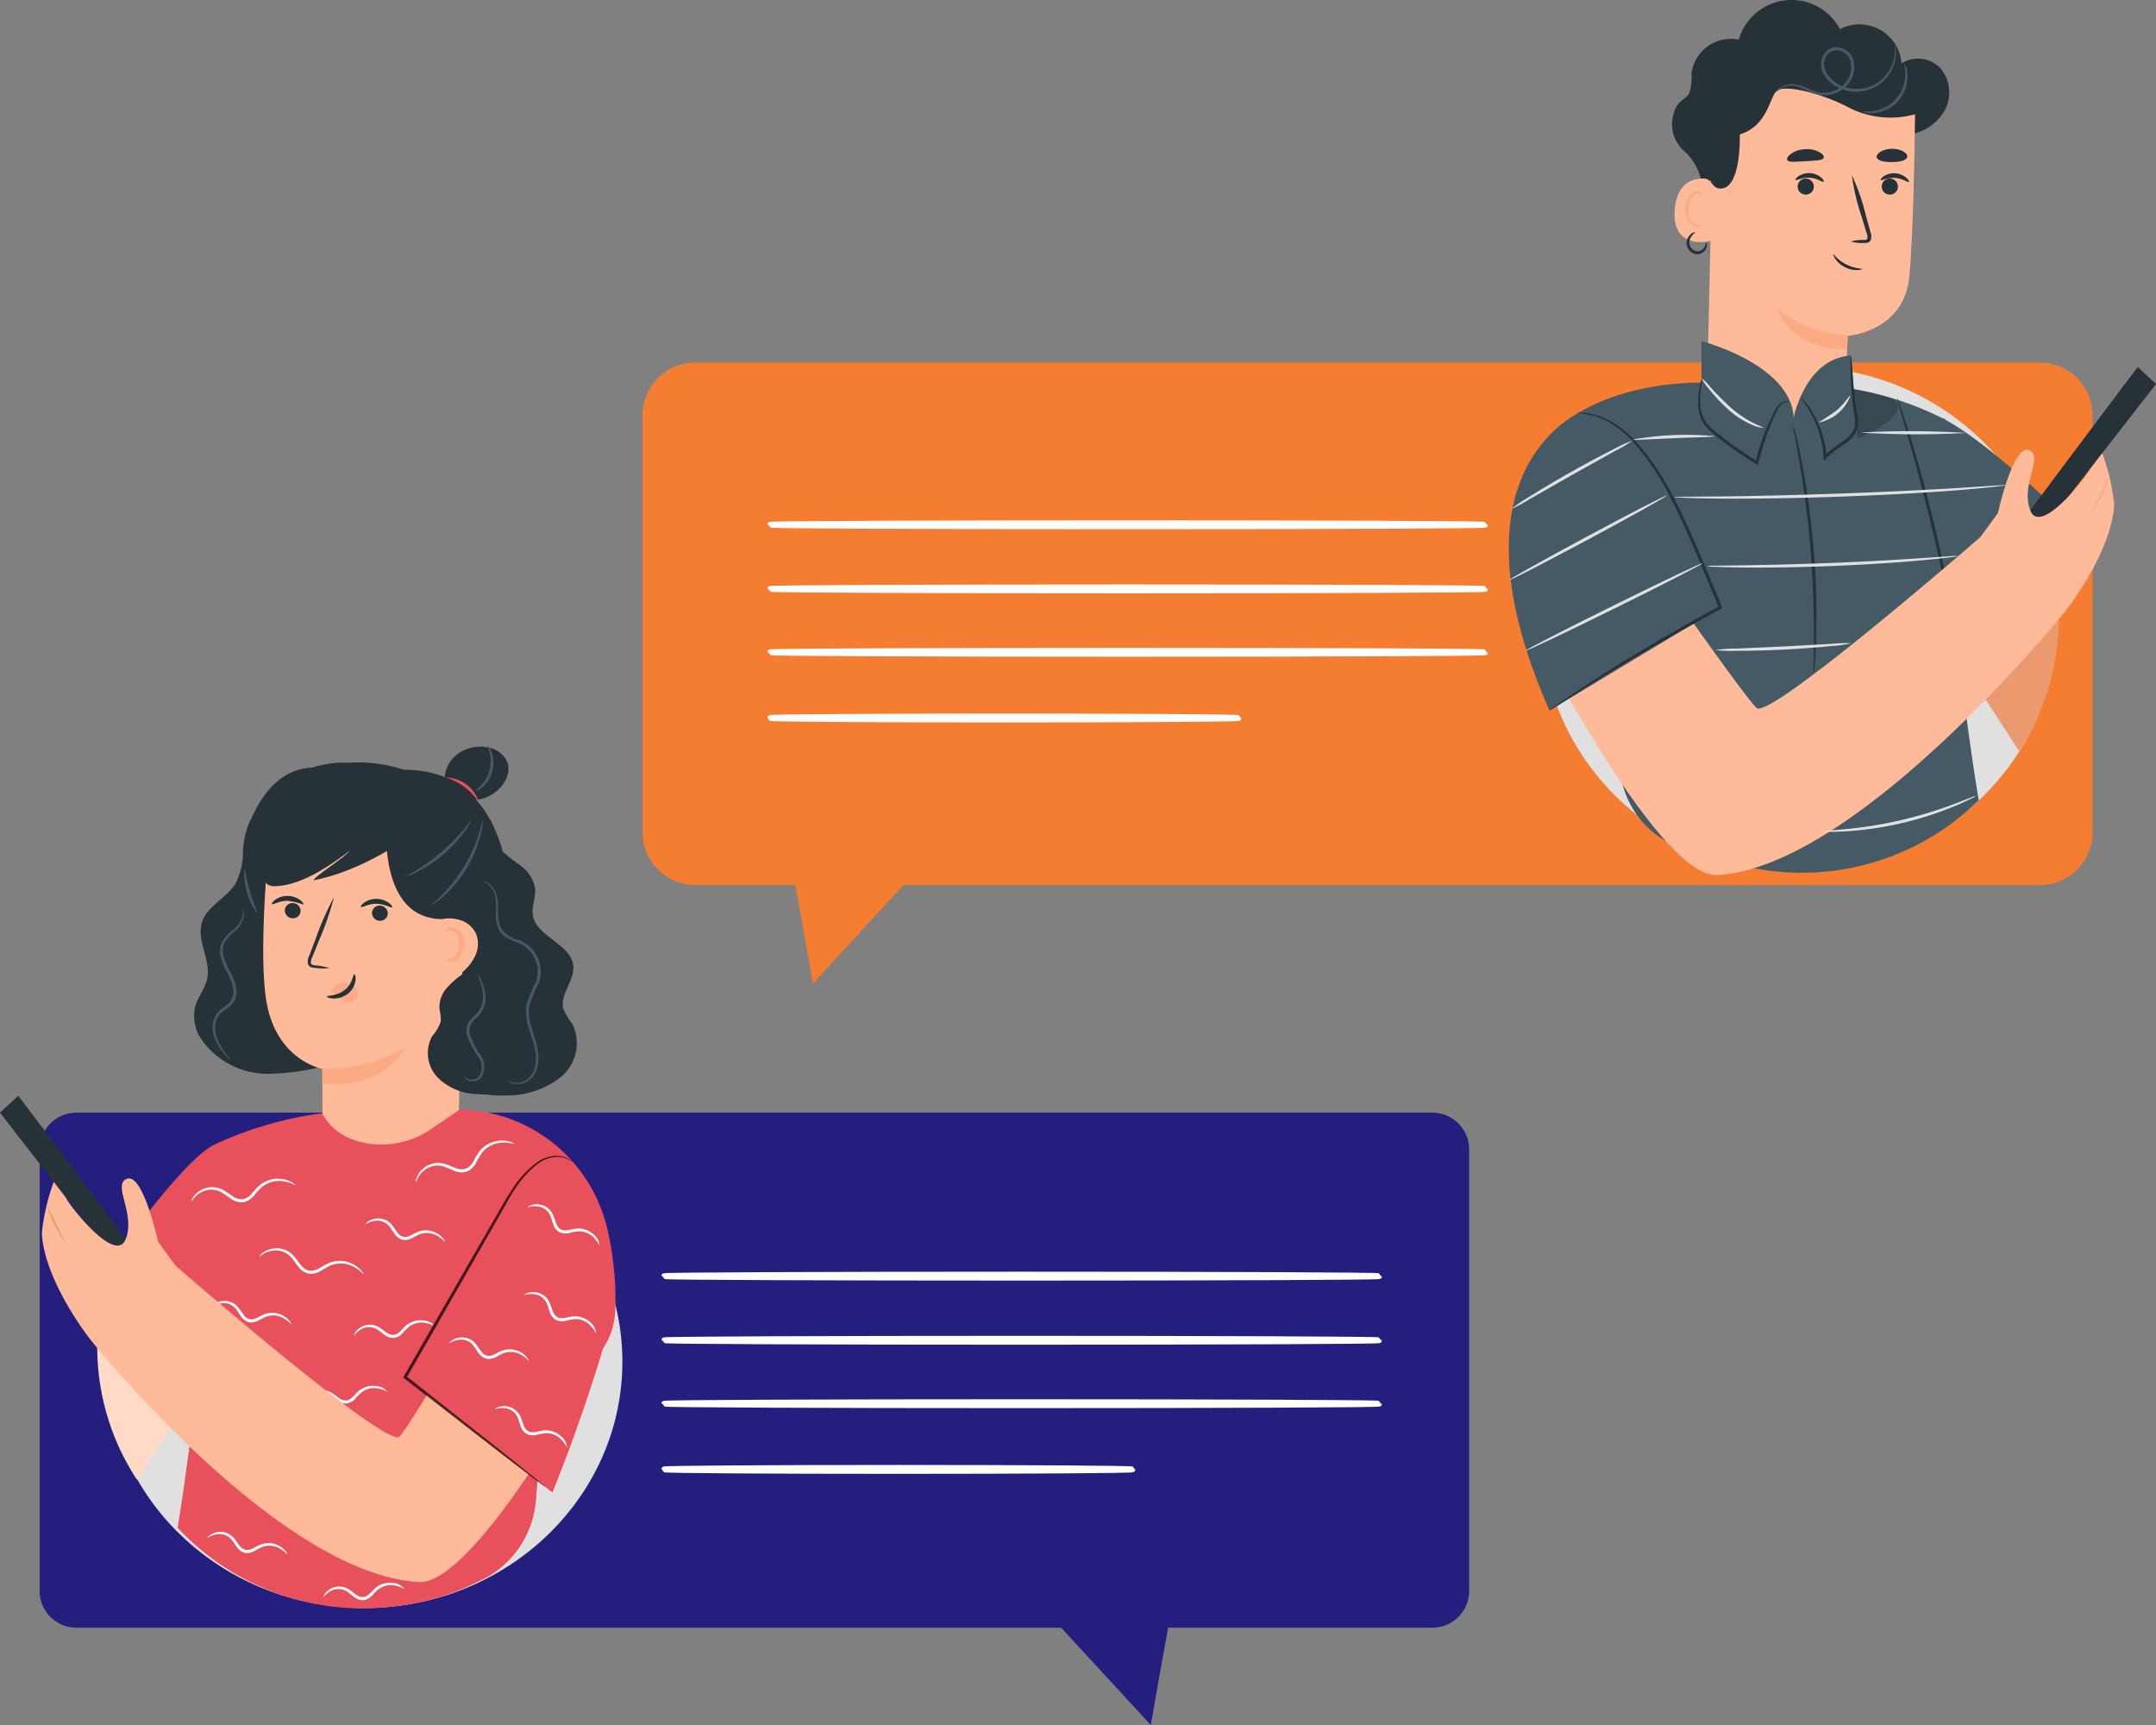<svg xmlns="http://www.w3.org/2000/svg" width="186.3" height="149.046" viewBox="0 0 186.3 149.046">
  <rect x="0" y="0" width="186.3" height="149.046" fill="#808080" stroke="none"/>
  <g id="Group_11905" data-name="Group 11905" transform="translate(-1056.347 -196)">
    <g id="Speech_Bubbles" data-name="Speech Bubbles" transform="translate(1059.774 227.326)">
      <g id="Group_56" data-name="Group 56" transform="translate(52.095)">
        <path id="Path_37" data-name="Path 37" d="M310.72,154.092H194.51a4.545,4.545,0,0,0-4.545,4.545v36.047a4.545,4.545,0,0,0,4.545,4.545h8.657c.7,3.764,1.513,8.514,1.513,8.514l7.836-8.514h98.2a4.545,4.545,0,0,0,4.544-4.545V158.637A4.544,4.544,0,0,0,310.72,154.092Z" transform="translate(-189.965 -154.092)" fill="#f47d31"/>
        <g id="Group_55" data-name="Group 55" transform="translate(11.027 13.878)">
          <g id="Group_51" data-name="Group 51" transform="translate(0 5.541)">
            <path id="Path_38" data-name="Path 38" d="M273.139,191.9c0,.074-13.831.134-30.889.134s-30.892-.06-30.892-.134,13.829-.134,30.892-.134S273.139,191.825,273.139,191.9Z" transform="translate(-211.358 -191.765)" fill="#f5f5f5" stroke="#fff" stroke-width="0.5"/>
          </g>
          <g id="Group_52" data-name="Group 52">
            <path id="Path_39" data-name="Path 39" d="M273.139,181.15c0,.074-13.831.134-30.889.134s-30.892-.06-30.892-.134,13.829-.135,30.892-.135S273.139,181.075,273.139,181.15Z" transform="translate(-211.358 -181.015)" fill="#f5f5f5" stroke="#fff" stroke-width="0.5"/>
          </g>
          <g id="Group_53" data-name="Group 53" transform="translate(0 11.021)">
            <path id="Path_40" data-name="Path 40" d="M273.139,202.53c0,.074-13.831.135-30.889.135s-30.892-.06-30.892-.135,13.829-.134,30.892-.134S273.139,202.456,273.139,202.53Z" transform="translate(-211.358 -202.396)" fill="#f5f5f5" stroke="#fff" stroke-width="0.5"/>
          </g>
          <g id="Group_54" data-name="Group 54" transform="translate(0 16.698)">
            <path id="Path_41" data-name="Path 41" d="M251.826,213.542c0,.074-9.059.135-20.233.135s-20.235-.06-20.235-.135,9.058-.134,20.235-.134S251.826,213.468,251.826,213.542Z" transform="translate(-211.358 -213.408)" fill="#f5f5f5" stroke="#fff" stroke-width="0.5"/>
          </g>
        </g>
      </g>
      <g id="Group_62" data-name="Group 62" transform="translate(0 64.807)">
        <path id="Path_42" data-name="Path 42" d="M209.245,279.816H92.081A3.179,3.179,0,0,0,88.9,283v38.137a3.18,3.18,0,0,0,3.179,3.18h85.093l7.746,8.416s.813-4.731,1.5-8.416h22.828a3.18,3.18,0,0,0,3.179-3.18V283A3.179,3.179,0,0,0,209.245,279.816Z" transform="translate(-88.902 -279.816)" fill="#241f7f"/>
        <g id="Group_61" data-name="Group 61" transform="translate(53.966 13.991)">
          <g id="Group_57" data-name="Group 57" transform="translate(0 5.541)">
            <path id="Path_43" data-name="Path 43" d="M255.376,317.842c0,.074-13.832.134-30.889.134s-30.892-.06-30.892-.134,13.828-.134,30.892-.134S255.376,317.768,255.376,317.842Z" transform="translate(-193.595 -317.708)" fill="#fff" stroke="#fff" stroke-width="0.5"/>
          </g>
          <g id="Group_58" data-name="Group 58">
            <path id="Path_44" data-name="Path 44" d="M255.376,307.093c0,.074-13.832.134-30.889.134s-30.892-.06-30.892-.134,13.828-.135,30.892-.135S255.376,307.018,255.376,307.093Z" transform="translate(-193.595 -306.958)" fill="#fff" stroke="#fff" stroke-width="0.5"/>
          </g>
          <g id="Group_59" data-name="Group 59" transform="translate(0 11.021)">
            <path id="Path_45" data-name="Path 45" d="M255.376,328.473c0,.074-13.832.134-30.889.134s-30.892-.06-30.892-.134,13.828-.134,30.892-.134S255.376,328.4,255.376,328.473Z" transform="translate(-193.595 -328.339)" fill="#fff" stroke="#fff" stroke-width="0.5"/>
          </g>
          <g id="Group_60" data-name="Group 60" transform="translate(0 16.698)">
            <path id="Path_46" data-name="Path 46" d="M234.063,339.485c0,.074-9.06.135-20.233.135s-20.235-.06-20.235-.135,9.058-.134,20.235-.134S234.063,339.411,234.063,339.485Z" transform="translate(-193.595 -339.351)" fill="#fff" stroke="#fff" stroke-width="0.5"/>
          </g>
        </g>
      </g>
    </g>
    <g id="Character_2" data-name="Character 2" transform="translate(1186.721 196)">
      <g id="Group_118" data-name="Group 118" transform="translate(0)">
        <g id="Group_106" data-name="Group 106">
          <path id="Path_47" data-name="Path 47" d="M365.14,109.357a4.66,4.66,0,0,0-1.559-3.005,3.083,3.083,0,0,1-.86-3.284c.315-1.171,1.058-1.084,1.351-1.771a5.208,5.208,0,0,0,.171-1.642,3.422,3.422,0,0,1,4.08-2.907,4.74,4.74,0,0,1,8.744-.91,3.646,3.646,0,0,1,5.317,2.959,2.654,2.654,0,0,1,3.451.521,3.271,3.271,0,0,1,.249,3.6,4.289,4.289,0,0,1-3.1,2.04,6.3,6.3,0,0,1-3.72-.676,12.041,12.041,0,0,1-3.051-2.305" transform="translate(-348.45 -93.32)" fill="#263238"/>
          <ellipse id="Ellipse_1" data-name="Ellipse 1" cx="22.315" cy="21.792" rx="22.315" ry="21.792" transform="translate(2.803 31.688)" fill="#e0e0e0"/>
          <g id="Group_101" data-name="Group 101" transform="translate(0 5.318)">
            <g id="Group_95" data-name="Group 95" transform="translate(3.421)">
              <path id="Path_48" data-name="Path 48" d="M416.727,191.151l-2.47-6.334-8.852,5.562,7.888,12.163A20.871,20.871,0,0,0,416.727,191.151Z" transform="translate(-372.625 -142.971)" fill="#eb996e"/>
              <g id="Group_86" data-name="Group 86" transform="translate(10.9)">
                <g id="Group_85" data-name="Group 85">
                  <g id="Group_84" data-name="Group 84" transform="translate(0 0.887)">
                    <g id="Group_81" data-name="Group 81">
                      <g id="Group_76" data-name="Group 76" transform="translate(2.809)">
                        <g id="Group_75" data-name="Group 75">
                          <g id="Group_63" data-name="Group 63">
                            <path id="Path_49" data-name="Path 49" d="M374.363,138.938h0a5.938,5.938,0,0,0,5.963-5.615c.131-2.623.24-5.148.24-5.148s4.87-.353,5.319-5.113.511-15.77.511-15.77h0a16.894,16.894,0,0,0-16.963.737l-.463.3-.562,24.636A5.938,5.938,0,0,0,374.363,138.938Z" transform="translate(-368.407 -105.359)" fill="#ffba99"/>
                          </g>
                          <g id="Group_67" data-name="Group 67" transform="translate(7.65 8.75)">
                            <g id="Group_64" data-name="Group 64" transform="translate(0.179 0.471)">
                              <path id="Path_50" data-name="Path 50" d="M384.516,123.282a.694.694,0,0,1,.444.878.7.7,0,0,1-.885.44.694.694,0,0,1-.445-.878A.7.7,0,0,1,384.516,123.282Z" transform="translate(-383.595 -123.246)" fill="#263238"/>
                            </g>
                            <g id="Group_66" data-name="Group 66">
                              <g id="Group_65" data-name="Group 65">
                                <path id="Path_51" data-name="Path 51" d="M385.682,123.087c-.08.078-.531-.31-1.194-.353s-1.165.268-1.233.179c-.033-.04.051-.184.27-.33a1.65,1.65,0,0,1,1.938.138C385.658,122.9,385.721,123.053,385.682,123.087Z" transform="translate(-383.247 -122.333)" fill="#263238"/>
                              </g>
                            </g>
                          </g>
                          <g id="Group_71" data-name="Group 71" transform="translate(15.006 8.765)">
                            <g id="Group_68" data-name="Group 68" transform="translate(0.09 0.456)">
                              <path id="Path_52" data-name="Path 52" d="M398.615,123.282a.694.694,0,0,1,.444.878.7.7,0,0,1-.886.44.694.694,0,0,1-.444-.878A.7.7,0,0,1,398.615,123.282Z" transform="translate(-397.694 -123.246)" fill="#263238"/>
                            </g>
                            <g id="Group_70" data-name="Group 70">
                              <g id="Group_69" data-name="Group 69">
                                <path id="Path_53" data-name="Path 53" d="M399.954,123.115c-.08.078-.531-.311-1.194-.353s-1.165.269-1.233.18c-.034-.04.05-.185.27-.33a1.65,1.65,0,0,1,1.938.139C399.93,122.926,399.992,123.081,399.954,123.115Z" transform="translate(-397.519 -122.362)" fill="#263238"/>
                              </g>
                            </g>
                          </g>
                          <g id="Group_73" data-name="Group 73" transform="translate(12.439 8.928)">
                            <g id="Group_72" data-name="Group 72">
                              <path id="Path_54" data-name="Path 54" d="M392.539,128.417a3.234,3.234,0,0,1,1.089-.139c.175,0,.314-.032.334-.124a.926.926,0,0,0-.084-.5l-.414-1.376a18.208,18.208,0,0,1-.847-3.6,18.2,18.2,0,0,1,1.21,3.494l.386,1.384a1.091,1.091,0,0,1,.037.721.454.454,0,0,1-.321.25,1.113,1.113,0,0,1-.3.014A3.245,3.245,0,0,1,392.539,128.417Z" transform="translate(-392.539 -122.679)" fill="#263238"/>
                            </g>
                          </g>
                          <g id="Group_74" data-name="Group 74" transform="translate(6.048 20.477)">
                            <path id="Path_55" data-name="Path 55" d="M386.265,147.354a11.286,11.286,0,0,1-6.124-2.271s1.2,3.549,6.034,3.507Z" transform="translate(-380.141 -145.083)" fill="#fcaa83"/>
                          </g>
                        </g>
                      </g>
                      <g id="Group_80" data-name="Group 80" transform="translate(0 9.221)">
                        <g id="Group_77" data-name="Group 77">
                          <path id="Path_56" data-name="Path 56" d="M366.213,123.985a.723.723,0,0,0-.68-.736c-.9-.042-2.374.282-2.56,2.737-.265,3.506,3.158,2.7,3.172,2.6C366.156,128.5,366.2,125.349,366.213,123.985Z" transform="translate(-362.958 -123.246)" fill="#ffba99"/>
                        </g>
                        <g id="Group_79" data-name="Group 79" transform="translate(0.947 1.117)">
                          <g id="Group_78" data-name="Group 78">
                            <path id="Path_57" data-name="Path 57" d="M366.281,128.239c-.014-.012-.065.038-.173.077a.623.623,0,0,1-.461-.025,1.51,1.51,0,0,1-.6-1.409,2.006,2.006,0,0,1,.239-.861.711.711,0,0,1,.5-.434.316.316,0,0,1,.351.194c.04.1.012.17.03.177s.08-.053.063-.2a.388.388,0,0,0-.123-.23.469.469,0,0,0-.334-.115.867.867,0,0,0-.685.5,2.064,2.064,0,0,0-.288.961,1.586,1.586,0,0,0,.784,1.581.667.667,0,0,0,.571-.051C366.269,128.323,366.293,128.246,366.281,128.239Z" transform="translate(-364.796 -125.414)" fill="#fcaa83"/>
                          </g>
                        </g>
                      </g>
                    </g>
                    <g id="Group_82" data-name="Group 82" transform="translate(9.722 6.681)">
                      <path id="Path_58" data-name="Path 58" d="M381.852,119.275c.175.225.785.12,1.576.086.79-.063,1.409-.033,1.553-.278.164-.255-.6-.839-1.62-.755C382.339,118.37,381.656,119.043,381.852,119.275Z" transform="translate(-381.818 -118.32)" fill="#263238"/>
                    </g>
                    <g id="Group_83" data-name="Group 83" transform="translate(17.463 6.65)">
                      <path id="Path_59" data-name="Path 59" d="M396.848,119.013c.1.306.676.4,1.321.394s1.223-.12,1.311-.428-.494-.73-1.325-.719S396.75,118.715,396.848,119.013Z" transform="translate(-396.837 -118.26)" fill="#263238"/>
                    </g>
                  </g>
                  <path id="Path_60" data-name="Path 60" d="M387.04,107.965a7.914,7.914,0,0,1-6.648-.478c-2.466-1.231-5.342-1.833-5.976-1.337s-.768,3.038-3.211,3.78c0,0,.168,4.85-1.766,4.677s-.725-7.685-.725-7.685l4.73-2.31,5.162-.975,4.864.686,3.763,1.03Z" transform="translate(-365.566 -103.637)" fill="#263238"/>
                </g>
              </g>
              <g id="Group_94" data-name="Group 94" transform="translate(0 24.153)">
                <g id="Group_90" data-name="Group 90" transform="translate(0 3.59)">
                  <path id="Path_61" data-name="Path 61" d="M341.812,162.107c5.055-5.2,13.953-4.631,13.953-4.631l7.375,5.279,4.182-4.869a27.12,27.12,0,0,1,8.514,2.635l.284.088,0,.059c3.235,1.757,7.816,5.97,12.18,10.059l-5.222,4.846-5.78,5.131a.155.155,0,0,1,.01.1c-.06.311.8,7.369,1.688,12.733a21.765,21.765,0,0,1-19.423,5.868,57.833,57.833,0,0,1-5.7-1.565A7.929,7.929,0,0,1,348,190.855h0c-.394-4.5-.694-10.062-.694-10.062" transform="translate(-341.812 -157.458)" fill="#455a64"/>
                  <g id="Group_87" data-name="Group 87" transform="translate(30.132 1.335)">
                    <path id="Path_62" data-name="Path 62" d="M400.27,160.048a5.629,5.629,0,0,1,.317.83c.189.539.446,1.325.751,2.3.609,1.95,1.384,4.666,2.117,7.7s1.281,5.8,1.629,7.816c.174,1.007.3,1.823.382,2.389a5.7,5.7,0,0,1,.1.883,5.51,5.51,0,0,1-.2-.865l-.465-2.372c-.4-2-.974-4.761-1.7-7.788s-1.477-5.744-2.038-7.706l-.668-2.323A5.624,5.624,0,0,1,400.27,160.048Z" transform="translate(-400.267 -160.048)" fill="#263238"/>
                  </g>
                  <g id="Group_88" data-name="Group 88" transform="translate(34.882 11.755)">
                    <path id="Path_63" data-name="Path 63" d="M409.483,188.427c-.046-.058,2.158-1.932,4.925-4.186s5.047-4.035,5.094-3.977-2.158,1.931-4.925,4.186S409.53,188.484,409.483,188.427Z" transform="translate(-409.483 -180.262)" fill="#263238"/>
                  </g>
                  <path id="Path_64" data-name="Path 64" d="M350.5,180.32,345.979,195.2l1.683.875,1.66-4.209S351.029,183.027,350.5,180.32Z" transform="translate(-343.831 -168.535)" opacity="0.2"/>
                  <g id="Group_89" data-name="Group 89" transform="translate(23.21 0.351)" opacity="0.2">
                    <path id="Path_65" data-name="Path 65" d="M393.273,159.132c2.439,1.286-3.674,4.38-6.435,4.3l2-5.29A27.833,27.833,0,0,1,393.273,159.132Z" transform="translate(-386.838 -158.139)"/>
                  </g>
                </g>
                <path id="Path_66" data-name="Path 66" d="M367.468,154.434v-3.941s7.7,1.981,7.978,6.587c0,0,.979-5.091,4.945-5.336l.56,7.162-4.615,4.016h-4.678l-3.706-3.2-.484-4.973" transform="translate(-354.243 -150.493)" fill="#455a64"/>
                <g id="Group_91" data-name="Group 91" transform="translate(21.154 7.284)">
                  <path id="Path_67" data-name="Path 67" d="M384.631,186.02a5.075,5.075,0,0,1-.013-.847c.011-.545.021-1.333.024-2.306.007-1.946-.054-4.636-.3-7.594s-.631-5.622-.959-7.541c-.164-.924-.3-1.689-.4-2.27a5.107,5.107,0,0,1-.127-.838,5.145,5.145,0,0,1,.229.816c.132.529.3,1.3.489,2.258a70.717,70.717,0,0,1,1.26,15.172c-.027.975-.066,1.763-.109,2.308A5.223,5.223,0,0,1,384.631,186.02Z" transform="translate(-382.849 -164.623)" fill="#263238"/>
                </g>
                <g id="Group_92" data-name="Group 92" transform="translate(12.942 3.197)">
                  <path id="Path_68" data-name="Path 68" d="M374.826,158.759a.931.931,0,0,0-.457.042c-.294.095-.557.461-.773.984a22.289,22.289,0,0,0-1.464,4.259l-.041.176-.156-.093c-.46-.278-.932-.579-1.407-.9a28.179,28.179,0,0,1-2.5-1.9,3.155,3.155,0,0,1-.85-1.113,3.509,3.509,0,0,1-.259-1.189,6.888,6.888,0,0,1,.171-1.724,2.545,2.545,0,0,1,.169-.61,3.279,3.279,0,0,1-.066.627,8.142,8.142,0,0,0-.085,1.694,3.412,3.412,0,0,0,.274,1.11,2.962,2.962,0,0,0,.81,1.018c.728.608,1.573,1.241,2.484,1.86.471.319.938.619,1.392.9l-.2.082a19.481,19.481,0,0,1,1.567-4.273,3.235,3.235,0,0,1,.405-.663,1.03,1.03,0,0,1,.491-.333C374.666,158.624,374.838,158.755,374.826,158.759Z" transform="translate(-366.919 -156.695)" fill="#263238"/>
                </g>
                <g id="Group_93" data-name="Group 93" transform="translate(21.792 1.252)">
                  <path id="Path_69" data-name="Path 69" d="M388.444,152.921a2.818,2.818,0,0,1,.072.615l.123,1.677c.058.707.143,1.546.288,2.471a4.137,4.137,0,0,1,.093,1.513,2.6,2.6,0,0,1-1.013,1.293,11.4,11.4,0,0,0-1.694,1.287l-.205.23-.02-.307a9.222,9.222,0,0,0-1.137-3.839c-.489-.878-.893-1.329-.861-1.355a1.46,1.46,0,0,1,.3.3,7.574,7.574,0,0,1,.7.969,8.793,8.793,0,0,1,1.254,3.9l-.225-.077a10.814,10.814,0,0,1,1.725-1.329,2.384,2.384,0,0,0,.92-1.145,4.073,4.073,0,0,0-.082-1.411c-.132-.935-.2-1.783-.233-2.495s-.04-1.288-.038-1.686A2.692,2.692,0,0,1,388.444,152.921Z" transform="translate(-384.089 -152.921)" fill="#263238"/>
                </g>
              </g>
            </g>
            <g id="Group_100" data-name="Group 100" transform="translate(0 26.394)">
              <g id="Group_97" data-name="Group 97" transform="translate(2.757)">
                <path id="Path_70" data-name="Path 70" d="M429.66,154.84c-.313.369-11.646,15.522-11.646,15.522l1.6.9,11.63-14.961Z" transform="translate(-378.07 -154.84)" fill="#263238"/>
                <path id="Path_71" data-name="Path 71" d="M346.586,173.539s11.922,17.162,12.641,17.5c1.415.664,17.726-13.431,19.281-14.78.214-.286.657-.891,1.526-2.093,0,0,1.287-5.889,2.66-5.436s-.752,2.992.142,5.229,4.99-3.1,5.154-3.578l1.056-1.38a18.127,18.127,0,0,1,1.033,4.452c-.241,4.2-4.216,9.2-4.216,9.2s-17.851,22.113-30.078,22.8c-3.522.2-9.78-9.795-13.964-17.288a10.253,10.253,0,0,1,2.922-13.279Z" transform="translate(-340.523 -161.558)" fill="#ffba99"/>
                <g id="Group_96" data-name="Group 96" transform="translate(47.546 9.536)">
                  <path id="Path_72" data-name="Path 72" d="M432.764,176.445c-.04-.025.342-.7.764-1.555s.729-1.568.773-1.551a9.688,9.688,0,0,1-1.537,3.106Z" transform="translate(-432.761 -173.339)" fill="#fcaa83"/>
                </g>
              </g>
              <g id="Group_99" data-name="Group 99" transform="translate(0 3.606)">
                <path id="Path_73" data-name="Path 73" d="M341.976,161.835s-12.8,4.55-3.283,26.069l14.773-8.916-2.1-5.032Z" transform="translate(-335.175 -161.835)" fill="#455a64"/>
                <g id="Group_98" data-name="Group 98" transform="translate(3.518 0.353)">
                  <path id="Path_74" data-name="Path 74" d="M344.3,162.539a4.443,4.443,0,0,1,1.541.129,6.272,6.272,0,0,1,1.678.708,9.076,9.076,0,0,1,1.864,1.53,22.35,22.35,0,0,1,3.476,5.193c1.083,2.092,2.093,4.475,3.129,6.979l.906,2.189.046.111-.105.057c-4.274,2.33-8,4.512-10.626,6.145-1.316.814-2.364,1.485-3.084,1.95l-.829.532a1.8,1.8,0,0,1-.3.172,1.752,1.752,0,0,1,.269-.213c.182-.132.449-.328.8-.572.7-.491,1.738-1.184,3.043-2.021,2.609-1.675,6.32-3.888,10.594-6.227l-.059.168-.908-2.189c-1.036-2.5-2.037-4.883-3.1-6.969a22.747,22.747,0,0,0-3.394-5.176,9.137,9.137,0,0,0-1.805-1.533,6.4,6.4,0,0,0-1.626-.735A9.238,9.238,0,0,0,344.3,162.539Z" transform="translate(-342 -162.52)" fill="#263238"/>
                </g>
              </g>
            </g>
          </g>
          <g id="Group_102" data-name="Group 102" transform="translate(23.007 3.784)">
            <path id="Path_75" data-name="Path 75" d="M390.15,100.661a.768.768,0,0,1,.063.225,2.928,2.928,0,0,1,.037.668,3.417,3.417,0,0,1-4.42,3.1,3.043,3.043,0,0,1-1.763-1.278,1.8,1.8,0,0,1-.264-1.164,1.506,1.506,0,0,1,.632-1.064,1.308,1.308,0,0,1,1.238-.079,1.573,1.573,0,0,1,.846.85,2.257,2.257,0,0,1-.338,2.143,2.688,2.688,0,0,1-3.381.735,5.773,5.773,0,0,0-1.273-.489,1.6,1.6,0,0,0-.985.1,5.325,5.325,0,0,0-.733.483c-.007-.006.045-.066.15-.177a1.283,1.283,0,0,1,.21-.189,1.579,1.579,0,0,1,.328-.211,1.678,1.678,0,0,1,1.055-.157,5.653,5.653,0,0,1,1.324.462,3.748,3.748,0,0,0,.744.246,2.351,2.351,0,0,0,.83-.015,2.436,2.436,0,0,0,1.531-.938,2.016,2.016,0,0,0,.295-1.895,1.215,1.215,0,0,0-1.693-.647,1.244,1.244,0,0,0-.516.875,1.541,1.541,0,0,0,.225.993,2.808,2.808,0,0,0,1.607,1.176,3.3,3.3,0,0,0,3.24-.766,3.5,3.5,0,0,0,1.007-2.106A7.044,7.044,0,0,0,390.15,100.661Z" transform="translate(-379.809 -100.661)" fill="#455a64"/>
          </g>
          <g id="Group_103" data-name="Group 103" transform="translate(28.035 21.952)">
            <path id="Path_76" data-name="Path 76" d="M392.089,137.177c.006.033-.158.1-.442.112a2.294,2.294,0,0,1-1.9-.959c-.159-.235-.2-.407-.172-.422a3.532,3.532,0,0,0,2.518,1.269Z" transform="translate(-389.562 -135.906)" fill="#263238"/>
          </g>
          <g id="Group_104" data-name="Group 104" transform="translate(15.36 20.069)">
            <path id="Path_77" data-name="Path 77" d="M366.657,133.128c.024-.022.169.227-.019.581a.86.86,0,0,1-.525.417.893.893,0,0,1-.8-.21.96.96,0,0,1-.339-.748,1.031,1.031,0,0,1,.235-.617c.247-.291.5-.318.5-.289.02.039-.182.13-.349.4a.8.8,0,0,0,.126,1.052.679.679,0,0,0,.568.172.722.722,0,0,0,.422-.277C366.665,133.357,366.615,133.133,366.657,133.128Z" transform="translate(-364.973 -132.253)" fill="#263238"/>
          </g>
          <g id="Group_105" data-name="Group 105" transform="translate(30.608 5.521)">
            <path id="Path_78" data-name="Path 78" d="M398.143,104.03a1.7,1.7,0,0,1,.248.946,3.147,3.147,0,0,1-2.865,3.3,1.7,1.7,0,0,1-.972-.111c.006-.046.375.022.947-.077a3.182,3.182,0,0,0,2.7-3.114C398.217,104.4,398.1,104.042,398.143,104.03Z" transform="translate(-394.553 -104.029)" fill="#455a64"/>
          </g>
        </g>
        <g id="Group_107" data-name="Group 107" transform="translate(1.464 48.648)">
          <path id="Path_79" data-name="Path 79" d="M353.317,187.7c.033.066-3.366,1.814-7.591,3.9s-7.678,3.729-7.711,3.662,3.366-1.813,7.592-3.9S353.284,187.631,353.317,187.7Z" transform="translate(-338.015 -187.695)" fill="#e0e0e0"/>
        </g>
        <g id="Group_108" data-name="Group 108" transform="translate(0.025 42.801)">
          <path id="Path_80" data-name="Path 80" d="M348.867,176.355c.035.066-2.991,1.758-6.757,3.779s-6.85,3.608-6.885,3.543,2.99-1.757,6.758-3.779S348.832,176.29,348.867,176.355Z" transform="translate(-335.224 -176.353)" fill="#e0e0e0"/>
        </g>
        <g id="Group_109" data-name="Group 109" transform="translate(0.229 38.073)">
          <path id="Path_81" data-name="Path 81" d="M346.066,167.184a12.273,12.273,0,0,1-1.514.9l-3.7,2.064-3.681,2.1a12.126,12.126,0,0,1-1.55.832,10.722,10.722,0,0,1,1.452-.994c.918-.581,2.2-1.356,3.647-2.171s2.772-1.513,3.744-2A10.713,10.713,0,0,1,346.066,167.184Z" transform="translate(-335.62 -167.181)" fill="#e0e0e0"/>
        </g>
        <g id="Group_110" data-name="Group 110" transform="translate(16.65 32.667)">
          <path id="Path_82" data-name="Path 82" d="M372.821,160.983a2.417,2.417,0,0,1-1-.268,7.628,7.628,0,0,1-2.085-1.357,14.292,14.292,0,0,1-1.681-1.82,3.735,3.735,0,0,1-.582-.845,4.08,4.08,0,0,1,.726.722,24.3,24.3,0,0,0,1.715,1.743,9.548,9.548,0,0,0,1.986,1.385C372.459,160.827,372.832,160.943,372.821,160.983Z" transform="translate(-367.475 -156.692)" fill="#e0e0e0"/>
        </g>
        <g id="Group_111" data-name="Group 111" transform="translate(26.738 34.165)">
          <path id="Path_83" data-name="Path 83" d="M389.823,159.6a3.588,3.588,0,0,1-2.776,2.337,18.01,18.01,0,0,0,1.532-1C389.353,160.3,389.752,159.561,389.823,159.6Z" transform="translate(-387.047 -159.598)" fill="#e0e0e0"/>
        </g>
        <g id="Group_112" data-name="Group 112" transform="translate(14.3 41.916)">
          <path id="Path_84" data-name="Path 84" d="M391.535,174.643a1.238,1.238,0,0,1-.288.054l-.829.1c-.721.08-1.766.18-3.059.281-2.586.206-6.163.408-10.117.552s-7.538.192-10.132.171c-1.3-.008-2.346-.034-3.071-.062l-.834-.043a1.175,1.175,0,0,1-.29-.033,1.2,1.2,0,0,1,.291-.021l.835-.008,3.069-.024c2.591-.027,6.17-.111,10.123-.249s7.527-.316,10.114-.473l3.062-.2.833-.052A1.2,1.2,0,0,1,391.535,174.643Z" transform="translate(-362.916 -174.636)" fill="#e0e0e0"/>
        </g>
        <g id="Group_113" data-name="Group 113" transform="translate(17.097 48.027)">
          <path id="Path_85" data-name="Path 85" d="M390.094,186.5a5.251,5.251,0,0,1-.848.133c-.547.069-1.341.154-2.323.242-1.963.181-4.682.368-7.688.49s-5.732.153-7.7.131c-.986-.009-1.784-.03-2.335-.054a5.2,5.2,0,0,1-.855-.064,5.191,5.191,0,0,1,.856-.04l2.332-.031c1.97-.027,4.69-.09,7.693-.21s5.719-.279,7.684-.411l2.327-.157A5.353,5.353,0,0,1,390.094,186.5Z" transform="translate(-368.343 -186.491)" fill="#e0e0e0"/>
        </g>
        <g id="Group_114" data-name="Group 114" transform="translate(17.866 55.558)">
          <path id="Path_86" data-name="Path 86" d="M381.577,201.118a10.327,10.327,0,0,1-1.709.241c-1.059.109-2.526.227-4.149.308s-3.1.109-4.16.106a10.253,10.253,0,0,1-1.724-.07,11.755,11.755,0,0,1,1.72-.12l4.151-.184,4.147-.229A11.71,11.71,0,0,1,381.577,201.118Z" transform="translate(-369.835 -201.101)" fill="#e0e0e0"/>
        </g>
        <g id="Group_115" data-name="Group 115" transform="translate(10.735 37.562)">
          <path id="Path_87" data-name="Path 87" d="M363.061,166.311c0,.077-1.583.094-3.529.176s-3.524.191-3.532.114a26.342,26.342,0,0,1,7.061-.29Z" transform="translate(-356 -166.189)" fill="#e0e0e0"/>
        </g>
        <g id="Group_116" data-name="Group 116" transform="translate(30.381 37.254)">
          <path id="Path_88" data-name="Path 88" d="M403.274,165.743a78.184,78.184,0,0,1-9.16-.034,78.183,78.183,0,0,1,9.16.034Z" transform="translate(-394.114 -165.591)" fill="#e0e0e0"/>
        </g>
        <g id="Group_117" data-name="Group 117" transform="translate(27.067 68.769)">
          <path id="Path_89" data-name="Path 89" d="M400.951,226.734a2.1,2.1,0,0,1-.47.27c-.309.16-.767.371-1.341.611a29.31,29.31,0,0,1-9.442,2.176c-.621.035-1.125.046-1.473.038a2.117,2.117,0,0,1-.54-.037c0-.043.767-.073,2-.19a36.154,36.154,0,0,0,9.387-2.164C400.23,227,400.933,226.695,400.951,226.734Z" transform="translate(-387.685 -226.731)" fill="#e0e0e0"/>
        </g>
      </g>
    </g>
    <g id="Character_1" data-name="Character 1" transform="translate(1056.347 260.437)">
      <g id="Group_174" data-name="Group 174">
        <ellipse id="Ellipse_2" data-name="Ellipse 2" cx="22.315" cy="21.287" rx="22.315" ry="21.287" transform="translate(9.15 31.922)" fill="#e0e0e0"/>
        <g id="Group_151" data-name="Group 151" transform="translate(16.764)">
          <path id="Path_90" data-name="Path 90" d="M124.93,221.982c-3.54.184-4.93,3.875-5.353,4.7a7.139,7.139,0,0,0-.568,2.7,5.873,5.873,0,0,1-.679,2.666c-.779,1.243-2.417,1.886-2.862,3.284-.5,1.581.79,3.272.445,4.9-.185.871-.821,1.589-1.046,2.451a3.607,3.607,0,0,0,.478,2.676,7.012,7.012,0,0,0,5.882,3.082A20.7,20.7,0,0,0,128,247.144" transform="translate(-114.776 -220.098)" fill="#263238"/>
          <path id="Path_91" data-name="Path 91" d="M161.692,230.88a2.205,2.205,0,0,0,.524,2.281,14.209,14.209,0,0,0,1.916,1.561,3.129,3.129,0,0,1,1.308,2.023c.069.755-.31,1.5-.208,2.255.264,1.93,3.342,2.508,3.506,4.45.109,1.292-1.217,2.479-.849,3.723a5.9,5.9,0,0,0,.766,1.272,3.784,3.784,0,0,1-.985,4.574,7.521,7.521,0,0,1-4.716,1.6c-1.422.064-3.038-.169-3.875-1.32-.767-1.053-.609-2.49-.456-3.783a132.408,132.408,0,0,0,.471-18.227" transform="translate(-135.961 -224.409)" fill="#263238"/>
          <g id="Group_142" data-name="Group 142" transform="translate(5.92 1.452)">
            <g id="Group_141" data-name="Group 141">
              <g id="Group_140" data-name="Group 140">
                <g id="Group_134" data-name="Group 134" transform="translate(0.059 3.099)">
                  <g id="Group_119" data-name="Group 119">
                    <path id="Path_92" data-name="Path 92" d="M131.48,257.029c.027-3.173,0-6.515,0-6.515s-4.08-.726-4.866-6.07c-.748-5.1.522-16.057.522-16.057h0c5.911-2.331,12.567-1.43,16.708,3.328h0l-.644,25.771a5.529,5.529,0,0,1-5.909,5.206h0A5.841,5.841,0,0,1,131.48,257.029Z" transform="translate(-126.375 -227.155)" fill="#ffba99"/>
                  </g>
                  <g id="Group_123" data-name="Group 123" transform="translate(0.758 8.417)">
                    <g id="Group_120" data-name="Group 120" transform="translate(1.11 0.622)">
                      <path id="Path_93" data-name="Path 93" d="M130,245.3a.684.684,0,0,0,.652.7.654.654,0,0,0,.712-.608.684.684,0,0,0-.651-.7A.654.654,0,0,0,130,245.3Z" transform="translate(-129.999 -244.69)" fill="#263238"/>
                    </g>
                    <g id="Group_122" data-name="Group 122">
                      <g id="Group_121" data-name="Group 121">
                        <path id="Path_94" data-name="Path 94" d="M127.855,244.187c.084.09.607-.287,1.343-.277,1.385.2,1.36.412,1.352.3.04-.04-.045-.2-.278-.376a1.877,1.877,0,0,0-1.081-.347,1.8,1.8,0,0,0-1.07.332C127.892,243.986,127.814,244.146,127.855,244.187Z" transform="translate(-127.845 -243.483)" fill="#263238"/>
                      </g>
                    </g>
                  </g>
                  <g id="Group_127" data-name="Group 127" transform="translate(8.435 8.671)">
                    <g id="Group_124" data-name="Group 124" transform="translate(0.966 0.585)">
                      <path id="Path_95" data-name="Path 95" d="M144.614,245.722a.685.685,0,0,0,.652.7.655.655,0,0,0,.712-.609.685.685,0,0,0-.651-.7A.655.655,0,0,0,144.614,245.722Z" transform="translate(-144.614 -245.111)" fill="#263238"/>
                    </g>
                    <g id="Group_126" data-name="Group 126">
                      <g id="Group_125" data-name="Group 125">
                        <path id="Path_96" data-name="Path 96" d="M142.749,244.68c.084.09.607-.287,1.343-.277s1.271.385,1.352.3c.04-.04-.044-.2-.278-.375a1.88,1.88,0,0,0-1.081-.347,1.805,1.805,0,0,0-1.07.332C142.787,244.479,142.709,244.639,142.749,244.68Z" transform="translate(-142.739 -243.976)" fill="#263238"/>
                      </g>
                    </g>
                  </g>
                  <g id="Group_129" data-name="Group 129" transform="translate(3.842 8.526)">
                    <g id="Group_128" data-name="Group 128">
                      <path id="Path_97" data-name="Path 97" d="M135.7,249.824a4.888,4.888,0,0,0-1.193-.229c-.188-.022-.365-.061-.4-.19a.954.954,0,0,1,.132-.556l.572-1.425a24.621,24.621,0,0,0,1.292-3.729,24.634,24.634,0,0,0-1.589,3.616l-.549,1.434a1.089,1.089,0,0,0-.106.737.473.473,0,0,0,.306.278,1.3,1.3,0,0,0,.319.048A4.8,4.8,0,0,0,135.7,249.824Z" transform="translate(-133.828 -243.694)" fill="#263238"/>
                    </g>
                  </g>
                  <g id="Group_130" data-name="Group 130" transform="translate(5.102 21.537)">
                    <path id="Path_98" data-name="Path 98" d="M136.273,270.759a13.566,13.566,0,0,0,7.165-1.823s-1.775,3.644-7.108,3.083Z" transform="translate(-136.273 -268.936)" fill="#fcaa83"/>
                  </g>
                  <g id="Group_131" data-name="Group 131" transform="translate(5.927 15.944)">
                    <path id="Path_99" data-name="Path 99" d="M137.948,258.575a1.326,1.326,0,0,1,1.195-.479,1.21,1.21,0,0,1,.831.458.767.767,0,0,1,.048.878.891.891,0,0,1-.968.233,2.788,2.788,0,0,1-.934-.573.808.808,0,0,1-.208-.22.247.247,0,0,1,0-.274" transform="translate(-137.873 -258.086)" fill="#fcaa83"/>
                  </g>
                  <g id="Group_133" data-name="Group 133" transform="translate(5.503 15.189)">
                    <g id="Group_132" data-name="Group 132">
                      <path id="Path_100" data-name="Path 100" d="M139.419,256.622c-.12-.009-.13.791-.821,1.35s-1.54.462-1.547.573c-.012.05.188.157.547.171a1.987,1.987,0,0,0,1.291-.433,1.731,1.731,0,0,0,.637-1.133C139.56,256.817,139.474,256.618,139.419,256.622Z" transform="translate(-137.05 -256.622)" fill="#263238"/>
                    </g>
                  </g>
                </g>
                <g id="Group_135" data-name="Group 135">
                  <path id="Path_101" data-name="Path 101" d="M141.469,225c-1.952,2.784-7.119,5.645-10.819,6.31.432-.569,2.7-1.97,3.137-2.539-1.677,1.253-4.077,2.928-6.3,3.041a1.351,1.351,0,0,1-.764-.119,1.032,1.032,0,0,1-.389-.838,22.234,22.234,0,0,1,.154-4.834,5.349,5.349,0,0,1,1.925-3.449,9.234,9.234,0,0,1,5.388-1.419,12.19,12.19,0,0,1,4.747.639,4.454,4.454,0,0,1,2.95,3.114" transform="translate(-126.261 -221.142)" fill="#263238"/>
                </g>
                <g id="Group_136" data-name="Group 136" transform="translate(10.673 0.617)">
                  <path id="Path_102" data-name="Path 102" d="M157.1,238.046a30.2,30.2,0,0,0,.533-3.565c.157-2.753-.638-12.912-10.128-12.094l-.383,2.89s-1.467,9.894,4.672,9.967a11.038,11.038,0,0,0,3.119,5.815s1.61-.049,2.187-3.013" transform="translate(-146.965 -222.339)" fill="#263238"/>
                </g>
                <g id="Group_137" data-name="Group 137" transform="translate(15.235 13.461)">
                  <path id="Path_103" data-name="Path 103" d="M156.079,247.317a3.183,3.183,0,0,1,1.715.13,2.221,2.221,0,0,1,1.244,1.155,2.322,2.322,0,0,1-.005,1.705,3.929,3.929,0,0,1-.988,1.423A2.665,2.665,0,0,1,157,252.4a1.272,1.272,0,0,1-1.186-.2" transform="translate(-155.816 -247.257)" fill="#ffba99"/>
                </g>
                <g id="Group_139" data-name="Group 139" transform="translate(15.763 14.259)">
                  <g id="Group_138" data-name="Group 138">
                    <path id="Path_104" data-name="Path 104" d="M156.851,251.528c-.065.021.178.369.7.234a1.124,1.124,0,0,0,.651-.555,2.53,2.53,0,0,0,.295-.943,1.488,1.488,0,0,0-.23-1.007.992.992,0,0,0-.744-.452c-.537-.018-.707.352-.646.363.042.044.253-.145.6-.057a.961.961,0,0,1,.581,1.108c-.07.586-.3,1.121-.616,1.251C157.12,251.633,156.887,251.481,156.851,251.528Z" transform="translate(-156.841 -248.805)" fill="#fcaa83"/>
                  </g>
                </g>
              </g>
            </g>
          </g>
          <path id="Path_105" data-name="Path 105" d="M157.569,222.661a3.236,3.236,0,0,0,4.38-1.151,2.071,2.071,0,0,0,.3-1.548,2.13,2.13,0,0,0-1.594-1.382,3.256,3.256,0,0,0-2.992.719,2.858,2.858,0,0,0-.773,2.937,2.548,2.548,0,0,0,2.461,1.7" transform="translate(-135.115 -218.399)" fill="#263238"/>
          <path id="Path_106" data-name="Path 106" d="M157.078,256.445a7.519,7.519,0,0,0-1.475,1.272,2.54,2.54,0,0,0-.637,1.795,4.672,4.672,0,0,1,.12,1.082,3.613,3.613,0,0,1-.748,1.286,3.057,3.057,0,0,0,.482,3.582,4.959,4.959,0,0,0,3.507,1.425,3,3,0,0,0,3.407-3.38" transform="translate(-133.759 -236.796)" fill="#263238"/>
          <g id="Group_143" data-name="Group 143" transform="translate(18.277 6.39)">
            <path id="Path_107" data-name="Path 107" d="M155.919,230.724a3.505,3.505,0,0,1-.559.973,11.27,11.27,0,0,1-4.081,3.507,3.516,3.516,0,0,1-1.046.407,16.522,16.522,0,0,0,5.686-4.887Z" transform="translate(-150.233 -230.723)" fill="#455a64"/>
          </g>
          <g id="Group_144" data-name="Group 144" transform="translate(20.472 6.339)">
            <path id="Path_108" data-name="Path 108" d="M158.967,230.624a4.232,4.232,0,0,1-.175,1.3,10.506,10.506,0,0,1-3.232,5.372,4.217,4.217,0,0,1-1.068.764,13.247,13.247,0,0,0,4.475-7.437Z" transform="translate(-154.491 -230.624)" fill="#455a64"/>
          </g>
          <g id="Group_145" data-name="Group 145" transform="translate(4.301 10.635)">
            <path id="Path_109" data-name="Path 109" d="M123.162,238.958c.079-.006.18.888.489,1.942s.691,1.867.621,1.9a6.105,6.105,0,0,1-1.11-3.845Z" transform="translate(-123.121 -238.958)" fill="#455a64"/>
          </g>
          <g id="Group_146" data-name="Group 146" transform="translate(24.956 11.75)">
            <path id="Path_110" data-name="Path 110" d="M165.312,258.243a1.492,1.492,0,0,0,.785.252,1.606,1.606,0,0,0,.908-.286,1.832,1.832,0,0,0,.688-1.042,3.359,3.359,0,0,0,.01-1.554c-.111-.559-.328-1.138-.52-1.769a4.665,4.665,0,0,1-.229-2.077,11.66,11.66,0,0,1,.847-2.046,2.679,2.679,0,0,0-1.566-3.325c-.295-.126-.6-.233-.884-.387a1.8,1.8,0,0,1-.706-.633,2.968,2.968,0,0,1-.319-1.622,5.54,5.54,0,0,0-.053-1.311,2.142,2.142,0,0,0-.387-.888,1.277,1.277,0,0,0-.7-.43.472.472,0,0,1,.225.018,1.075,1.075,0,0,1,.55.344,2.179,2.179,0,0,1,.454.922,5.408,5.408,0,0,1,.1,1.344,2.822,2.822,0,0,0,.317,1.5,2.866,2.866,0,0,0,1.5.911,2.923,2.923,0,0,1,1.723,3.642,12.361,12.361,0,0,0-.841,2,4.467,4.467,0,0,0,.207,1.963c.18.621.394,1.212.5,1.8a3.5,3.5,0,0,1-.046,1.649,1.967,1.967,0,0,1-.787,1.114,1.676,1.676,0,0,1-.995.266,1.214,1.214,0,0,1-.617-.2A.563.563,0,0,1,165.312,258.243Z" transform="translate(-163.191 -241.12)" fill="#455a64"/>
          </g>
          <g id="Group_147" data-name="Group 147" transform="translate(23.353 19.686)">
            <path id="Path_111" data-name="Path 111" d="M160.084,265.34c.024-.015.068.165.318.279a.846.846,0,0,0,1-.271,1.578,1.578,0,0,0-.083-1.613,6.758,6.758,0,0,1-1.027-2,1.451,1.451,0,0,1,.287-1.189c.252-.311.548-.519.742-.773a2.247,2.247,0,0,0,.359-1.646,6.39,6.39,0,0,0-.3-1.17,1.536,1.536,0,0,1-.119-.436,1.425,1.425,0,0,1,.217.4,5.021,5.021,0,0,1,.386,1.179,2.386,2.386,0,0,1-.35,1.823c-.219.3-.519.513-.731.786a1.194,1.194,0,0,0-.229.983,7.175,7.175,0,0,0,.982,1.934,1.752,1.752,0,0,1,.018,1.839.923.923,0,0,1-.654.358.9.9,0,0,1-.547-.105C160.077,265.544,160.074,265.332,160.084,265.34Z" transform="translate(-160.081 -256.517)" fill="#455a64"/>
          </g>
          <g id="Group_148" data-name="Group 148" transform="translate(1.614 14.121)">
            <path id="Path_112" data-name="Path 112" d="M119.443,258.762a2.294,2.294,0,0,1-.42-.419,5.089,5.089,0,0,1-.9-1.355,2.7,2.7,0,0,1-.216-1.125,1.96,1.96,0,0,1,.454-1.249c.32-.371.783-.562,1.062-.909a1.519,1.519,0,0,0,.213-1.326,5.656,5.656,0,0,0-.566-1.362,4.677,4.677,0,0,1-.5-1.353,1.768,1.768,0,0,1,.265-1.3,4.536,4.536,0,0,1,.785-.819,2.354,2.354,0,0,0,.88-1.256,1.549,1.549,0,0,0-.022-.568c.006,0,.041.04.078.136a.92.92,0,0,1,.047.448,2.344,2.344,0,0,1-.855,1.379,4.571,4.571,0,0,0-.727.8,1.548,1.548,0,0,0-.208,1.14,4.582,4.582,0,0,0,.491,1.273,5.737,5.737,0,0,1,.593,1.423,1.771,1.771,0,0,1-.271,1.552c-.35.412-.811.59-1.081.907a1.751,1.751,0,0,0-.418,1.094,2.576,2.576,0,0,0,.171,1.046,5.761,5.761,0,0,0,.8,1.359A2.757,2.757,0,0,1,119.443,258.762Z" transform="translate(-117.907 -245.72)" fill="#455a64"/>
          </g>
          <g id="Group_149" data-name="Group 149" transform="translate(21.734 2.706)">
            <path id="Path_113" data-name="Path 113" d="M159.852,225.806a5.21,5.21,0,0,0-2.912-2.2,3.082,3.082,0,0,1,2.912,2.2Z" transform="translate(-156.94 -223.576)" fill="#e8505b"/>
          </g>
          <g id="Group_150" data-name="Group 150" transform="translate(24.304)">
            <path id="Path_114" data-name="Path 114" d="M163.013,218.327c.027-.017.2.185.339.585a2.793,2.793,0,0,1-.833,3.016c-.325.272-.576.356-.591.328s.189-.177.46-.465a3.066,3.066,0,0,0,.781-2.827A3.9,3.9,0,0,1,163.013,218.327Z" transform="translate(-161.926 -218.326)" fill="#455a64"/>
          </g>
        </g>
        <path id="Path_115" data-name="Path 115" d="M113.254,338.643s12.807,12.161,20.42,9.959,9.866-7.914,9.866-7.914l.185-2.046-.763-.5-29.31-2.373Z" transform="translate(-97.274 -275.232)" opacity="0.3"/>
        <g id="Group_173" data-name="Group 173" transform="translate(0 30.234)">
          <g id="Group_154" data-name="Group 154" transform="translate(7.968 1.207)">
            <path id="Path_116" data-name="Path 116" d="M98.555,313.29l2.47-6.333,8.852,5.561-7.888,12.164A20.872,20.872,0,0,1,98.555,313.29Z" transform="translate(-98.12 -292.711)" fill="#ffdac7"/>
            <g id="Group_153" data-name="Group 153">
              <g id="Group_152" data-name="Group 152">
                <path id="Path_117" data-name="Path 117" d="M108.136,282.4a31.6,31.6,0,0,1,9.453-2.772h0c1.548,3.1,6.427,3.492,9.382,1.377l2.491-1.684a9.019,9.019,0,0,1,1.044.043,13.305,13.305,0,0,1,11.785,10.6,26.571,26.571,0,0,1,.623,6.7c-.324,5.631-6.156,6.14-6.156,6.14s-.3,5.567-.694,10.062h0a8.394,8.394,0,0,1-5.1,7.274,20.714,20.714,0,0,1-6.5,2,21.835,21.835,0,0,1-19.373-6.708c.885-5.363,1.73-12.308,1.67-12.619a.155.155,0,0,1,.01-.1l-5.78-5.131-3.276-2.751s7.189-10.67,10.424-12.426" transform="translate(-97.712 -279.32)" fill="#e8505b"/>
              </g>
            </g>
          </g>
          <g id="Group_155" data-name="Group 155" transform="translate(16.522 7.17)">
            <path id="Path_118" data-name="Path 118" d="M123.339,291.476a3.072,3.072,0,0,0-1.429-.395,2.352,2.352,0,0,0-1.474.511,6.312,6.312,0,0,0-.656.705,1.708,1.708,0,0,1-.935.621,1.523,1.523,0,0,1-1.089-.292c-.3-.19-.551-.4-.811-.547a1.769,1.769,0,0,0-1.512-.132,2,2,0,0,0-.878.606c-.162.2-.222.337-.244.327a.789.789,0,0,1,.159-.389,1.995,1.995,0,0,1,2.6-.628c.288.158.548.365.829.54a1.278,1.278,0,0,0,.9.251,1.481,1.481,0,0,0,.788-.533,5.914,5.914,0,0,1,.7-.722,2.47,2.47,0,0,1,1.631-.508,2.35,2.35,0,0,1,1.1.315C123.25,291.349,123.347,291.466,123.339,291.476Z" transform="translate(-114.307 -290.888)" fill="#fafafa"/>
          </g>
          <g id="Group_156" data-name="Group 156" transform="translate(22.422 13.177)">
            <path id="Path_119" data-name="Path 119" d="M134.758,304.818a3.07,3.07,0,0,0-1.228-.831,2.348,2.348,0,0,0-1.56.013,6.23,6.23,0,0,0-.847.458,1.709,1.709,0,0,1-1.085.289,1.522,1.522,0,0,1-.938-.624c-.221-.275-.395-.553-.594-.778a1.77,1.77,0,0,0-1.391-.608,2,2,0,0,0-1.026.293c-.218.139-.318.249-.336.233s.063-.143.275-.318a1.994,1.994,0,0,1,2.661.235c.222.241.4.522.613.777a1.282,1.282,0,0,0,.775.525,1.478,1.478,0,0,0,.917-.253,5.922,5.922,0,0,1,.891-.461,2.472,2.472,0,0,1,1.708.04,2.359,2.359,0,0,1,.946.652A.875.875,0,0,1,134.758,304.818Z" transform="translate(-125.752 -302.542)" fill="#fafafa"/>
          </g>
          <g id="Group_157" data-name="Group 157" transform="translate(35.939 3.877)">
            <path id="Path_120" data-name="Path 120" d="M160.509,284.808a3.061,3.061,0,0,0-1.48-.084,2.352,2.352,0,0,0-1.332.812,6.156,6.156,0,0,0-.492.828,1.7,1.7,0,0,1-.783.8,1.519,1.519,0,0,1-1.126-.054c-.33-.123-.623-.273-.909-.363a1.768,1.768,0,0,0-1.506.191,2,2,0,0,0-.73.778c-.116.23-.145.377-.169.372a.785.785,0,0,1,.073-.414,1.994,1.994,0,0,1,2.405-1.163c.314.093.613.241.925.352a1.28,1.28,0,0,0,.935.054,1.483,1.483,0,0,0,.657-.687,5.878,5.878,0,0,1,.528-.853,2.471,2.471,0,0,1,1.487-.842,2.353,2.353,0,0,1,1.146.074A.869.869,0,0,1,160.509,284.808Z" transform="translate(-151.974 -284.501)" fill="#fafafa"/>
          </g>
          <g id="Group_158" data-name="Group 158" transform="translate(31.566 10.603)">
            <path id="Path_121" data-name="Path 121" d="M150.379,299.588a2.642,2.642,0,0,0-.926-.663,1.8,1.8,0,0,0-1.186-.037,4.81,4.81,0,0,0-.664.324,1.346,1.346,0,0,1-.865.188,1.2,1.2,0,0,1-.72-.526c-.162-.222-.286-.442-.429-.621a1.346,1.346,0,0,0-1.029-.513,1.875,1.875,0,0,0-1.068.337c-.01-.009.047-.114.217-.246a1.486,1.486,0,0,1,.853-.28,1.514,1.514,0,0,1,1.219.546c.165.2.3.419.448.62a.961.961,0,0,0,.56.42c.474.083.909-.343,1.4-.485a1.92,1.92,0,0,1,1.332.1C150.241,299.078,150.405,299.593,150.379,299.588Z" transform="translate(-143.491 -297.549)" fill="#fafafa"/>
          </g>
          <g id="Group_159" data-name="Group 159" transform="translate(18.29 17.727)">
            <path id="Path_122" data-name="Path 122" d="M124.623,313.408a2.614,2.614,0,0,0-.925-.663,1.8,1.8,0,0,0-1.186-.037,4.831,4.831,0,0,0-.664.324,1.342,1.342,0,0,1-.865.188,1.2,1.2,0,0,1-.72-.526c-.161-.222-.285-.442-.428-.621a1.348,1.348,0,0,0-1.029-.513,1.874,1.874,0,0,0-1.068.337c-.011-.009.047-.114.216-.246a1.485,1.485,0,0,1,.853-.281,1.514,1.514,0,0,1,1.219.546c.165.2.3.419.448.62a.959.959,0,0,0,.561.42c.474.083.909-.343,1.4-.485a1.924,1.924,0,0,1,1.332.1C124.485,312.9,124.65,313.414,124.623,313.408Z" transform="translate(-117.736 -311.369)" fill="#fafafa"/>
          </g>
          <g id="Group_160" data-name="Group 160" transform="translate(30.58 19.4)">
            <path id="Path_123" data-name="Path 123" d="M148.586,315.142a2.639,2.639,0,0,0-1.091-.328,1.8,1.8,0,0,0-1.134.349,4.769,4.769,0,0,0-.523.521,1.345,1.345,0,0,1-.758.458,1.2,1.2,0,0,1-.851-.265c-.225-.157-.413-.326-.607-.448a1.346,1.346,0,0,0-1.14-.153,1.878,1.878,0,0,0-.9.664c-.013,0,.008-.123.126-.3a1.485,1.485,0,0,1,.715-.541,1.514,1.514,0,0,1,1.33.122c.22.132.415.3.625.442a.961.961,0,0,0,.666.216c.475-.075.749-.619,1.172-.913a1.92,1.92,0,0,1,1.291-.339A1.392,1.392,0,0,1,148.586,315.142Z" transform="translate(-141.578 -314.616)" fill="#fafafa"/>
          </g>
          <g id="Group_161" data-name="Group 161" transform="translate(26.48 25.062)">
            <path id="Path_124" data-name="Path 124" d="M140.633,326.124a2.623,2.623,0,0,0-1.091-.328,1.8,1.8,0,0,0-1.134.349,4.777,4.777,0,0,0-.523.521,1.345,1.345,0,0,1-.758.458,1.2,1.2,0,0,1-.851-.264c-.225-.158-.413-.326-.607-.448a1.346,1.346,0,0,0-1.14-.153,1.873,1.873,0,0,0-.9.665c-.013-.005.008-.124.126-.3a1.483,1.483,0,0,1,.715-.542,1.514,1.514,0,0,1,1.33.123c.22.131.415.3.625.441a.958.958,0,0,0,.666.216c.475-.075.749-.619,1.172-.912a1.917,1.917,0,0,1,1.291-.339A1.39,1.39,0,0,1,140.633,326.124Z" transform="translate(-133.624 -325.598)" fill="#fafafa"/>
          </g>
          <g id="Group_162" data-name="Group 162" transform="translate(17.923 37.683)">
            <path id="Path_125" data-name="Path 125" d="M123.932,352.04a2.62,2.62,0,0,0-.935-.65,1.8,1.8,0,0,0-1.186-.02,4.875,4.875,0,0,0-.659.333,1.34,1.34,0,0,1-.863.2,1.2,1.2,0,0,1-.727-.515c-.165-.219-.291-.438-.437-.614a1.347,1.347,0,0,0-1.037-.5,1.88,1.88,0,0,0-1.063.352c-.011-.008.046-.115.213-.248a1.483,1.483,0,0,1,.848-.293,1.513,1.513,0,0,1,1.227.529c.168.193.3.414.457.613a.957.957,0,0,0,.566.412c.475.076.9-.356,1.4-.5a1.92,1.92,0,0,1,1.333.078C123.787,351.533,123.959,352.046,123.932,352.04Z" transform="translate(-117.024 -350.083)" fill="#fafafa"/>
          </g>
          <g id="Group_163" data-name="Group 163" transform="translate(27.943 42.085)">
            <path id="Path_126" data-name="Path 126" d="M143.481,359.167a2.625,2.625,0,0,0-1.086-.343,1.8,1.8,0,0,0-1.139.333,4.89,4.89,0,0,0-.53.514,1.343,1.343,0,0,1-.764.448,1.2,1.2,0,0,1-.847-.276c-.223-.161-.409-.332-.6-.457a1.349,1.349,0,0,0-1.138-.169,1.874,1.874,0,0,0-.911.652c-.013-.005.01-.124.13-.3a1.485,1.485,0,0,1,.723-.532,1.513,1.513,0,0,1,1.328.141c.218.135.411.306.619.45a.959.959,0,0,0,.663.225c.476-.068.758-.608,1.184-.9a1.918,1.918,0,0,1,1.3-.321A1.389,1.389,0,0,1,143.481,359.167Z" transform="translate(-136.462 -358.623)" fill="#fafafa"/>
          </g>
          <g id="Group_168" data-name="Group 168">
            <g id="Group_166" data-name="Group 166">
              <g id="Group_165" data-name="Group 165">
                <path id="Path_127" data-name="Path 127" d="M83.833,276.979c.313.369,11.646,15.523,11.646,15.523l-1.6.9-11.63-14.961Z" transform="translate(-82.254 -276.979)" fill="#263238"/>
                <path id="Path_128" data-name="Path 128" d="M131.463,294.509s-10.63,18.332-11.349,18.669c-1.415.664-17.726-13.431-19.281-14.78-.214-.287-.657-.891-1.526-2.093,0,0-1.287-5.889-2.66-5.437s.752,2.992-.142,5.23-4.99-3.1-5.154-3.578l-1.056-1.38a18.127,18.127,0,0,0-1.033,4.451c.241,4.2,4.216,9.2,4.216,9.2s16.152,20.239,28.379,20.925c3.522.2,10.249-9.941,14.433-17.434,2.527-4.525,1.354-9.122-2.834-12.175Z" transform="translate(-85.648 -283.697)" fill="#ffba99"/>
                <g id="Group_164" data-name="Group 164" transform="translate(4.08 9.536)">
                  <path id="Path_129" data-name="Path 129" d="M91.71,298.585a9.676,9.676,0,0,1-1.537-3.105,17.316,17.316,0,0,1,.773,1.551C91.367,297.886,91.749,298.561,91.71,298.585Z" transform="translate(-90.169 -295.479)" fill="#eb996e"/>
                </g>
              </g>
            </g>
            <path id="Path_130" data-name="Path 130" d="M160.478,288.061c-.42.252-10.3,18.6-10.3,18.6L162.9,316.63a147.364,147.364,0,0,0,5.056-14.783,21.242,21.242,0,0,0-.439-8.461c-.951-2.636-2.384-1.979-4.531-3.523Z" transform="translate(-115.163 -282.349)" fill="#e8505b"/>
            <g id="Group_167" data-name="Group 167" transform="translate(34.841 5.182)" opacity="0.7">
              <path id="Path_131" data-name="Path 131" d="M164.5,287.562c-.008.011-.125-.07-.363-.19a2.136,2.136,0,0,0-1.119-.235,3.051,3.051,0,0,0-1.66.693,8.239,8.239,0,0,0-1.656,1.784c-.538.732-.981,1.626-1.524,2.558l-1.7,2.985-3.91,6.831-2.439,4.24-.033-.167,8.609,6.8,2.5,2.005.662.546a1.405,1.405,0,0,1,.22.2,1.463,1.463,0,0,1-.248-.165l-.689-.512L158.6,313l-8.667-6.729-.089-.069.056-.1,2.432-4.243,3.928-6.819,1.721-2.972a29.456,29.456,0,0,1,1.566-2.563,8.246,8.246,0,0,1,1.721-1.793,3.121,3.121,0,0,1,1.745-.677,2.105,2.105,0,0,1,1.148.292,1.86,1.86,0,0,1,.258.17C164.475,287.536,164.5,287.559,164.5,287.562Z" transform="translate(-149.845 -287.032)"/>
            </g>
          </g>
          <g id="Group_169" data-name="Group 169" transform="translate(38.808 20.88)">
            <path id="Path_132" data-name="Path 132" d="M164.429,319.525a2.635,2.635,0,0,0-.926-.663,1.8,1.8,0,0,0-1.186-.037,4.937,4.937,0,0,0-.664.324,1.345,1.345,0,0,1-.865.189,1.2,1.2,0,0,1-.72-.526c-.162-.222-.286-.442-.429-.621a1.349,1.349,0,0,0-1.029-.513,1.877,1.877,0,0,0-1.068.337c-.01-.009.047-.114.217-.246a1.485,1.485,0,0,1,.853-.281,1.513,1.513,0,0,1,1.219.546c.165.2.3.419.448.62a.959.959,0,0,0,.56.42c.474.083.909-.343,1.4-.484a1.92,1.92,0,0,1,1.332.1C164.29,319.016,164.455,319.531,164.429,319.525Z" transform="translate(-157.541 -317.486)" fill="#fafafa"/>
          </g>
          <g id="Group_170" data-name="Group 170" transform="translate(45.287 16.965)">
            <path id="Path_133" data-name="Path 133" d="M176.334,313.471a2.631,2.631,0,0,0-.712-.888,1.8,1.8,0,0,0-1.133-.356,4.855,4.855,0,0,0-.726.133,1.345,1.345,0,0,1-.884-.053,1.2,1.2,0,0,1-.552-.7c-.1-.257-.156-.5-.245-.713a1.349,1.349,0,0,0-.853-.772,1.874,1.874,0,0,0-1.119.037c-.008-.011.077-.1.275-.178a1.486,1.486,0,0,1,.9-.04,1.514,1.514,0,0,1,1.027.855c.106.233.172.483.264.718a.961.961,0,0,0,.427.555c.434.208.968-.085,1.482-.088a1.92,1.92,0,0,1,1.257.453A1.391,1.391,0,0,1,176.334,313.471Z" transform="translate(-170.11 -309.89)" fill="#fafafa"/>
          </g>
          <g id="Group_171" data-name="Group 171" transform="translate(45.586 9.379)">
            <path id="Path_134" data-name="Path 134" d="M176.914,298.756a2.621,2.621,0,0,0-.712-.889,1.8,1.8,0,0,0-1.132-.355,4.76,4.76,0,0,0-.726.133,1.342,1.342,0,0,1-.885-.052,1.2,1.2,0,0,1-.551-.7c-.1-.257-.156-.5-.245-.713a1.347,1.347,0,0,0-.853-.772,1.871,1.871,0,0,0-1.119.036c-.008-.011.076-.1.275-.178a1.488,1.488,0,0,1,.9-.04,1.513,1.513,0,0,1,1.026.855c.106.233.172.482.264.718a.958.958,0,0,0,.426.555c.434.208.968-.085,1.482-.088a1.92,1.92,0,0,1,1.256.453A1.387,1.387,0,0,1,176.914,298.756Z" transform="translate(-170.69 -295.174)" fill="#fafafa"/>
          </g>
          <g id="Group_172" data-name="Group 172" transform="translate(42.771 26.818)">
            <path id="Path_135" data-name="Path 135" d="M171.453,332.586a2.628,2.628,0,0,0-.712-.889,1.8,1.8,0,0,0-1.133-.355,4.873,4.873,0,0,0-.726.133,1.341,1.341,0,0,1-.884-.052,1.2,1.2,0,0,1-.552-.7c-.1-.257-.156-.5-.245-.713a1.346,1.346,0,0,0-.853-.772,1.876,1.876,0,0,0-1.119.036c-.008-.011.076-.1.275-.178a1.48,1.48,0,0,1,.9-.041,1.514,1.514,0,0,1,1.027.855c.106.233.172.483.264.718a.96.96,0,0,0,.427.556c.434.208.968-.086,1.482-.088a1.923,1.923,0,0,1,1.257.453A1.391,1.391,0,0,1,171.453,332.586Z" transform="translate(-165.229 -329.004)" fill="#fafafa"/>
          </g>
        </g>
      </g>
    </g>
  </g>
</svg>
